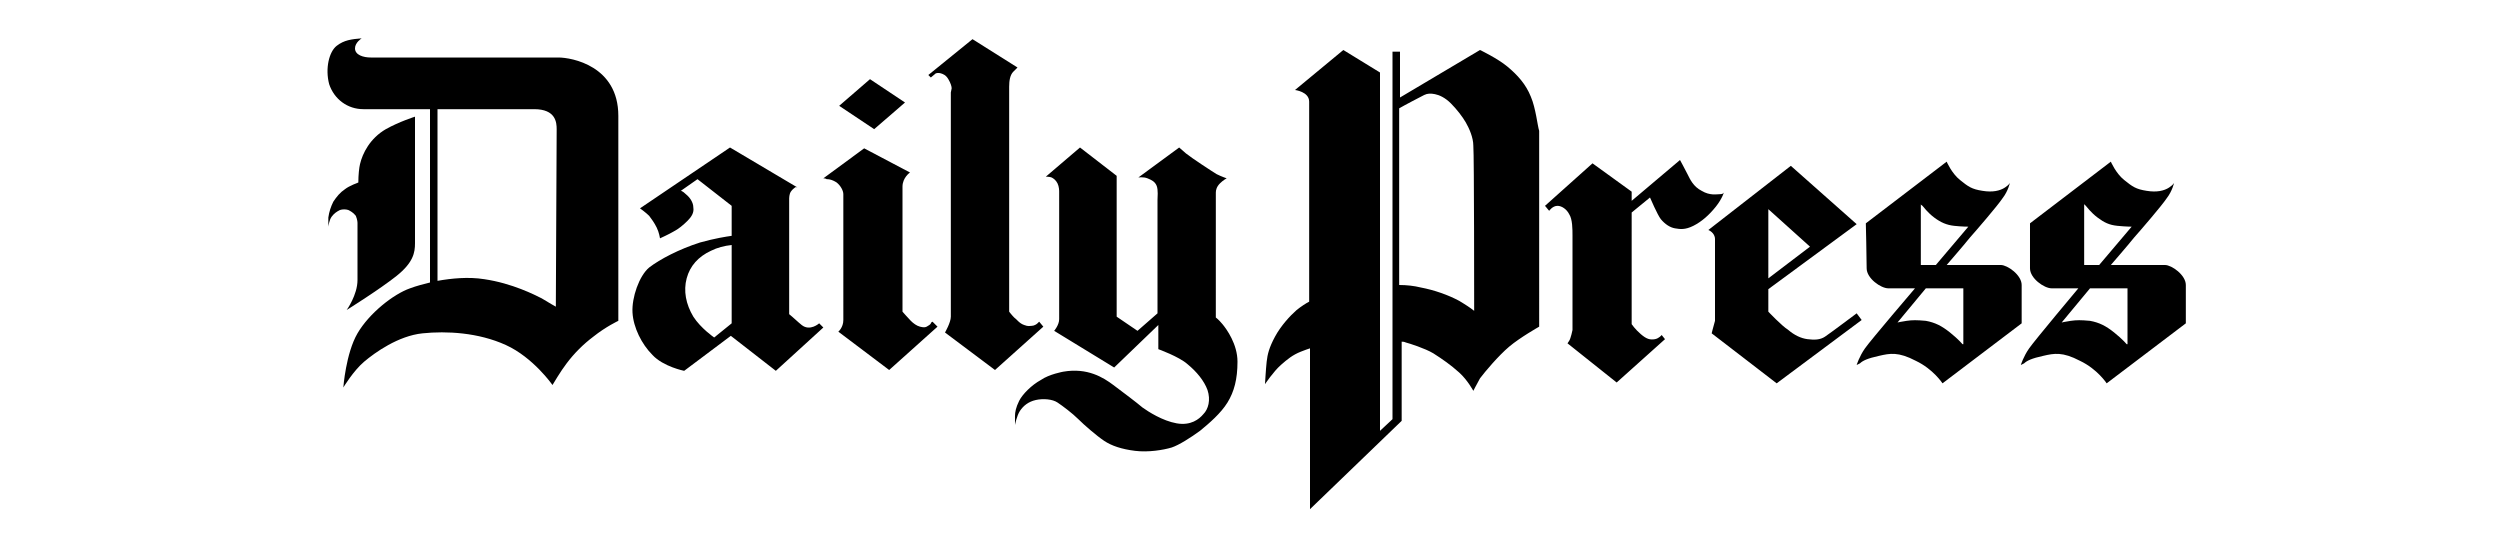 <?xml version="1.0" encoding="utf-8"?>
<!-- Generator: Adobe Illustrator 21.1.0, SVG Export Plug-In . SVG Version: 6.00 Build 0)  -->
<svg version="1.1" id="Layer_1" xmlns="http://www.w3.org/2000/svg" xmlns:xlink="http://www.w3.org/1999/xlink" x="0px" y="0px"
	 preserveAspectRatio="meet" viewBox="0 0 300 65.7" style="enable-background:new 0 0 300 65.7;" xml:space="preserve">
<g>
	<path d="M98.8,21.4l4.9-3.6l5.5,2.9c0,0-0.9,0.6-0.9,1.7v15c0,0,0.7,0.8,1,1.1c0.3,0.3,0.7,0.6,1.1,0.7c0.4,0.1,0.6,0.1,0.8,0
		c0.2-0.1,0.5-0.3,0.5-0.4s0.2-0.2,0.2-0.2l0.6,0.6l-5.8,5.2l-6.1-4.6c0,0,0.6-0.5,0.6-1.4V23.3c0-0.4-0.3-1-0.8-1.4
		c0,0-0.3-0.2-0.6-0.3c-0.3-0.1-0.5-0.1-0.6-0.1C99.1,21.4,98.8,21.4,98.8,21.4z M104.4,9.5l-3.7,3.2l4.2,2.8l3.7-3.2L104.4,9.5z
		 M87.8,24.7v3.6c-0.7,0.1-2,0.3-3.8,0.8c-2.5,0.8-4.8,2-6.1,3c-1.2,1-2.1,3.6-2,5.4c0.1,1.8,1.1,3.8,2.4,5.1
		c1.3,1.4,3.8,1.9,3.8,1.9l5.6-4.2v0l5.4,4.2l5.7-5.2l-0.5-0.5c0,0-1.1,1-2.1,0.2c-0.5-0.4-1-0.9-1.5-1.3V23.8c0,0,0-0.5,0.2-0.8
		c0.2-0.3,0.4-0.4,0.5-0.5s0.3,0,0.3,0l-8.1-4.8L76.8,25c0,0,0.7,0.5,1.1,0.9c0.3,0.4,0.6,0.8,0.9,1.4c0.3,0.6,0.4,1.3,0.4,1.3
		s1.1-0.5,1.6-0.8c0.6-0.3,1.2-0.8,1.7-1.3c0.5-0.5,0.8-1,0.7-1.6c0-0.6-0.4-1.2-0.9-1.6c-0.4-0.4-0.6-0.4-0.6-0.4l2-1.4
		C83.7,21.5,87.8,24.7,87.8,24.7z M85.7,40.5c0,0-1.6-1.1-2.5-2.5c-0.9-1.5-1.2-3.1-0.8-4.6c0.4-1.5,1.4-2.6,2.9-3.3
		c0.8-0.4,1.6-0.6,2.5-0.7v9.4C87.8,38.8,85.7,40.5,85.7,40.5z M114.1,11.1V38c0,0.7-0.7,1.9-0.7,1.9l6,4.5l5.8-5.2l-0.5-0.6
		c0,0-0.1,0.1-0.2,0.2c-0.1,0.1-0.4,0.3-0.7,0.3c-0.2,0-0.4,0.1-0.9-0.1c-0.6-0.2-0.9-0.7-1.2-0.9c-0.3-0.3-0.6-0.7-0.6-0.7v-27
		c0-0.7,0.1-1.4,0.5-1.8c0.4-0.4,0.5-0.5,0.5-0.5l-5.4-3.4L111.4,9l0.3,0.3l0.6-0.5c0,0,0.3-0.1,0.6,0c0.3,0.1,0.6,0.2,0.9,0.7
		c0.3,0.5,0.4,0.9,0.4,1.1L114.1,11.1L114.1,11.1z"/>
	<path d="M127.1,24.2v14.1c0,0.7-0.6,1.4-0.6,1.4l7.2,4.4L139,39v2.9c0,0,2.5,0.9,3.5,1.8c1.1,0.9,2,2,2.4,3.1
		c0.4,1.2,0.1,2.3-0.5,2.9c-0.5,0.6-1.5,1.4-3.2,1.1c-1.7-0.3-3.4-1.4-4.1-1.9c-0.7-0.6-2.3-1.8-3.5-2.7s-3.1-2.1-6-1.6
		c0,0-1.7,0.3-2.7,1c-1.1,0.6-2.2,1.7-2.6,2.5c-0.4,0.8-0.5,1.4-0.5,1.8c0,0.4,0,1.1,0,1.1s0.2-1.1,0.6-1.7c0.4-0.6,1-1.1,1.9-1.3
		c0.9-0.2,2-0.1,2.6,0.3s1.8,1.3,2.5,2c0.7,0.7,2.2,2,3.1,2.6c0.9,0.6,2.1,1,3.7,1.2c1.6,0.2,3.4-0.1,4.4-0.4c0.9-0.3,2.3-1.2,3.4-2
		c1.1-0.9,2.5-2.1,3.3-3.4c0.8-1.3,1.2-2.8,1.2-4.9c0-2.1-1.3-3.9-1.8-4.5c-0.5-0.6-0.8-0.8-0.8-0.8V23.1c0-0.3,0.1-0.7,0.5-1.1
		c0.4-0.4,0.8-0.6,0.8-0.6s-0.6-0.2-1.2-0.5c-0.5-0.3-3.1-2-3.7-2.5l-0.8-0.7l-4.9,3.6c0,0,0.6-0.1,1.1,0.1s0.9,0.4,1.1,0.9
		c0.2,0.5,0.1,1.4,0.1,1.7v13.6l-2.4,2.1L134,38V21.1l-4.4-3.4l-4.1,3.5c0,0,0.5,0,0.7,0.1c0.2,0.1,0.5,0.3,0.7,0.7
		c0.2,0.4,0.2,0.9,0.2,1C127.1,23.1,127.1,24.2,127.1,24.2z M71.2,40.4c-1.2,0.9-2.3,2-3.2,3.2c-0.7,0.9-1.7,2.6-1.7,2.6
		s-2.3-3.3-5.6-4.8c-3.3-1.5-7.1-1.7-10-1.4c-2.9,0.3-5.7,2.3-7,3.4c-1.3,1.1-2.5,3.1-2.5,3.1s0.3-4.1,1.7-6.5
		c1.4-2.4,4.3-4.7,6.3-5.4c0.8-0.3,1.6-0.5,2.4-0.7V13.1h-8c-1.9,0-3.5-1.2-4.1-3c-0.5-1.9,0-3.9,0.9-4.6c0.9-0.7,1.8-0.8,3-0.9
		c0,0-0.8,0.5-0.8,1.2c0,0.8,1,1.1,1.9,1.1H67c1.6,0,7.2,1,7.2,7v24.6C74.2,38.5,72.7,39.2,71.2,40.4z M66.8,15.5
		c0-0.8-0.1-2.4-2.7-2.4H52.5v20.6c1.7-0.3,3.7-0.5,5.6-0.2c3.4,0.5,6.1,1.9,6.9,2.3c0.8,0.5,1.7,1,1.7,1S66.8,15.5,66.8,15.5z"/>
	<path d="M42.9,26.8v6.8c0,1.8-1.3,3.6-1.3,3.6s4-2.5,6-4.1c2-1.6,2.2-2.8,2.2-3.9V14c0,0-1.9,0.6-3.5,1.5c-1.9,1.1-2.8,2.9-3.1,4.2
		c-0.1,0.4-0.2,1.3-0.2,2.2c0,0-1.1,0.4-1.6,0.8c-0.6,0.4-1,0.9-1.4,1.5c-0.3,0.6-0.5,1.2-0.6,1.9c0,0.6,0,1.1,0,1.1
		s0.1-0.8,0.4-1.2c0.3-0.4,0.6-0.6,1-0.8c0.3-0.1,0.7-0.1,1,0c0.2,0.1,0.6,0.3,0.9,0.7C42.9,26.4,42.9,26.7,42.9,26.8z"/>
</g>
<g>
	<path d="M243.6,26.8l9.7-7.4c0,0,0.6,1.4,1.6,2.2c1,0.8,1.4,1.1,2.7,1.3c1.2,0.2,2.1,0,2.7-0.4c0.6-0.4,0.6-0.6,0.6-0.6
		s-0.2,1-0.9,1.9c-0.6,0.9-3.1,3.8-3.9,4.7c-0.8,1-2.8,3.3-2.8,3.3h6.5c0.8,0,2.5,1.2,2.5,2.4v4.6l-9.5,7.2c0,0-1.1-1.7-3.2-2.7
		c-2.1-1.1-3.1-0.9-4.4-0.6c-1.4,0.3-2,0.6-2.3,0.9l-0.4,0.2c0,0,0.3-1,1-2c0.7-1,5.9-7.2,5.9-7.2h-3.2c-0.9,0-2.6-1.2-2.6-2.4
		S243.6,26.8,243.6,26.8L243.6,26.8z M250.1,31.8h1.8l3.9-4.6c0,0-0.7,0-1.7-0.1s-1.6-0.4-2.4-1c-0.8-0.6-1.3-1.3-1.4-1.4
		s-0.2-0.2-0.2-0.2V31.8z M247.4,38.7c0,0,0.4-0.1,1.1-0.2c0.7-0.1,1.2-0.1,2.3,0c1.1,0.2,1.9,0.6,2.9,1.4c1,0.8,1.5,1.4,1.5,1.4
		h0.1v-6.7h-4.5L247.4,38.7L247.4,38.7z M223.9,26.8l9.7-7.4c0,0,0.6,1.4,1.6,2.2c1,0.8,1.4,1.1,2.7,1.3c1.2,0.2,2.1,0,2.7-0.4
		c0.6-0.4,0.6-0.6,0.6-0.6s-0.2,1-0.9,1.9c-0.6,0.9-3.1,3.8-3.9,4.7c-0.8,1-2.8,3.3-2.8,3.3h6.5c0.8,0,2.5,1.2,2.5,2.4v4.6l-9.5,7.2
		c0,0-1.1-1.7-3.2-2.7c-2.1-1.1-3.1-0.9-4.4-0.6c-1.4,0.3-2,0.6-2.3,0.9l-0.4,0.2c0,0,0.3-1,1-2s6-7.2,6-7.2h-3.2
		c-0.9,0-2.6-1.2-2.6-2.4S223.9,26.8,223.9,26.8z M230.5,31.8h1.8l3.9-4.6c0,0-0.8,0-1.7-0.1c-0.9-0.1-1.6-0.4-2.4-1
		c-0.8-0.6-1.3-1.3-1.4-1.4c-0.1-0.1-0.2-0.1-0.2-0.2V31.8z M227.7,38.7c0,0,0.4-0.1,1.1-0.2c0.7-0.1,1.2-0.1,2.3,0
		c1.1,0.2,1.9,0.6,2.9,1.4c1,0.8,1.5,1.4,1.5,1.4h0.1v-6.7h-4.5L227.7,38.7L227.7,38.7z"/>
	<path d="M214.9,19.9l7.9,7l-10.6,7.8v2.7c0,0,1.6,1.7,2.4,2.2c0.7,0.6,1.5,1,2.3,1.1c0.8,0.1,1.5,0.1,2.1-0.3
		c0.6-0.4,3.8-2.8,3.8-2.8l0.6,0.8L213.2,46l-7.8-6l0.1-0.4c0.1-0.4,0.3-1.1,0.3-1.1v-9.8c0-0.8-0.8-1.1-0.8-1.1L214.9,19.9
		L214.9,19.9z M212.2,25.1v8.3l5-3.8L212.2,25.1z"/>
	<path d="M206.4,23.3c-0.4,0-1.2,0.2-2.2-0.4c-1-0.5-1.4-1.4-1.7-2c-0.3-0.6-0.9-1.7-0.9-1.7l-5.8,4.9v-1.1l-4.7-3.4l-5.7,5.1
		l0.5,0.6c0,0,0.4-0.6,1-0.6c0.5,0,1.1,0.4,1.4,1c0.4,0.6,0.4,1.8,0.4,2.6v11.3c0,0-0.2,1-0.4,1.3l-0.2,0.3l5.9,4.7l5.8-5.2
		l-0.4-0.5c0,0-0.3,0.4-0.8,0.5c-0.6,0.1-1,0-1.7-0.6c-0.7-0.6-1.1-1.2-1.1-1.2V25.5l2.2-1.8c0,0,0.9,2.1,1.3,2.6
		c0.5,0.6,1.1,1,1.7,1.1c0.6,0.1,1.2,0.2,2.2-0.3s1.9-1.3,2.7-2.3c0.8-1,1-1.8,1-1.8S206.9,23.3,206.4,23.3L206.4,23.3z M183.7,11.6
		c-0.6-1.5-1.6-2.6-2.8-3.6c-1.2-1-3.3-2-3.3-2l-9.6,5.7V6.2h-0.9v44.1l-1.5,1.4v-43L161.2,6l-5.8,4.8c0,0,1.7,0.2,1.7,1.4v24
		c-0.4,0.2-1,0.6-1.5,1c-0.8,0.7-1.9,1.9-2.6,3.2c-0.7,1.3-0.9,2.1-1,3c-0.1,0.9-0.2,2.7-0.2,2.7s1-1.5,1.9-2.3
		c0.8-0.7,1.4-1.2,2.4-1.6c0.5-0.2,0.8-0.3,1.1-0.4v19.3l11-10.6V41c0.1,0,0.3,0,0.5,0.1c0.4,0.1,2.3,0.7,3.3,1.3
		c1.1,0.7,2.1,1.4,3.1,2.3c1,0.9,1.7,2.2,1.7,2.2s0.3-0.6,0.8-1.5c0.6-0.8,2.2-2.7,3.5-3.8c1.3-1.1,3.6-2.4,3.6-2.4V15.7
		C184.5,15.1,184.3,13,183.7,11.6z M176.9,37.3l-0.4-0.3c-0.4-0.3-1.4-0.9-1.4-0.9c-1.3-0.7-3-1.3-4.6-1.6c-0.8-0.2-1.7-0.3-2.6-0.3
		V13c0.5-0.3,2.6-1.4,3-1.6c0.4-0.2,0.8-0.2,1.3-0.1c0.5,0.1,1.2,0.4,1.9,1.1c0.7,0.7,1.4,1.6,1.8,2.3s0.9,1.8,0.9,2.8
		C176.9,18.4,176.9,37.3,176.9,37.3L176.9,37.3z"/>
</g>
</svg>
